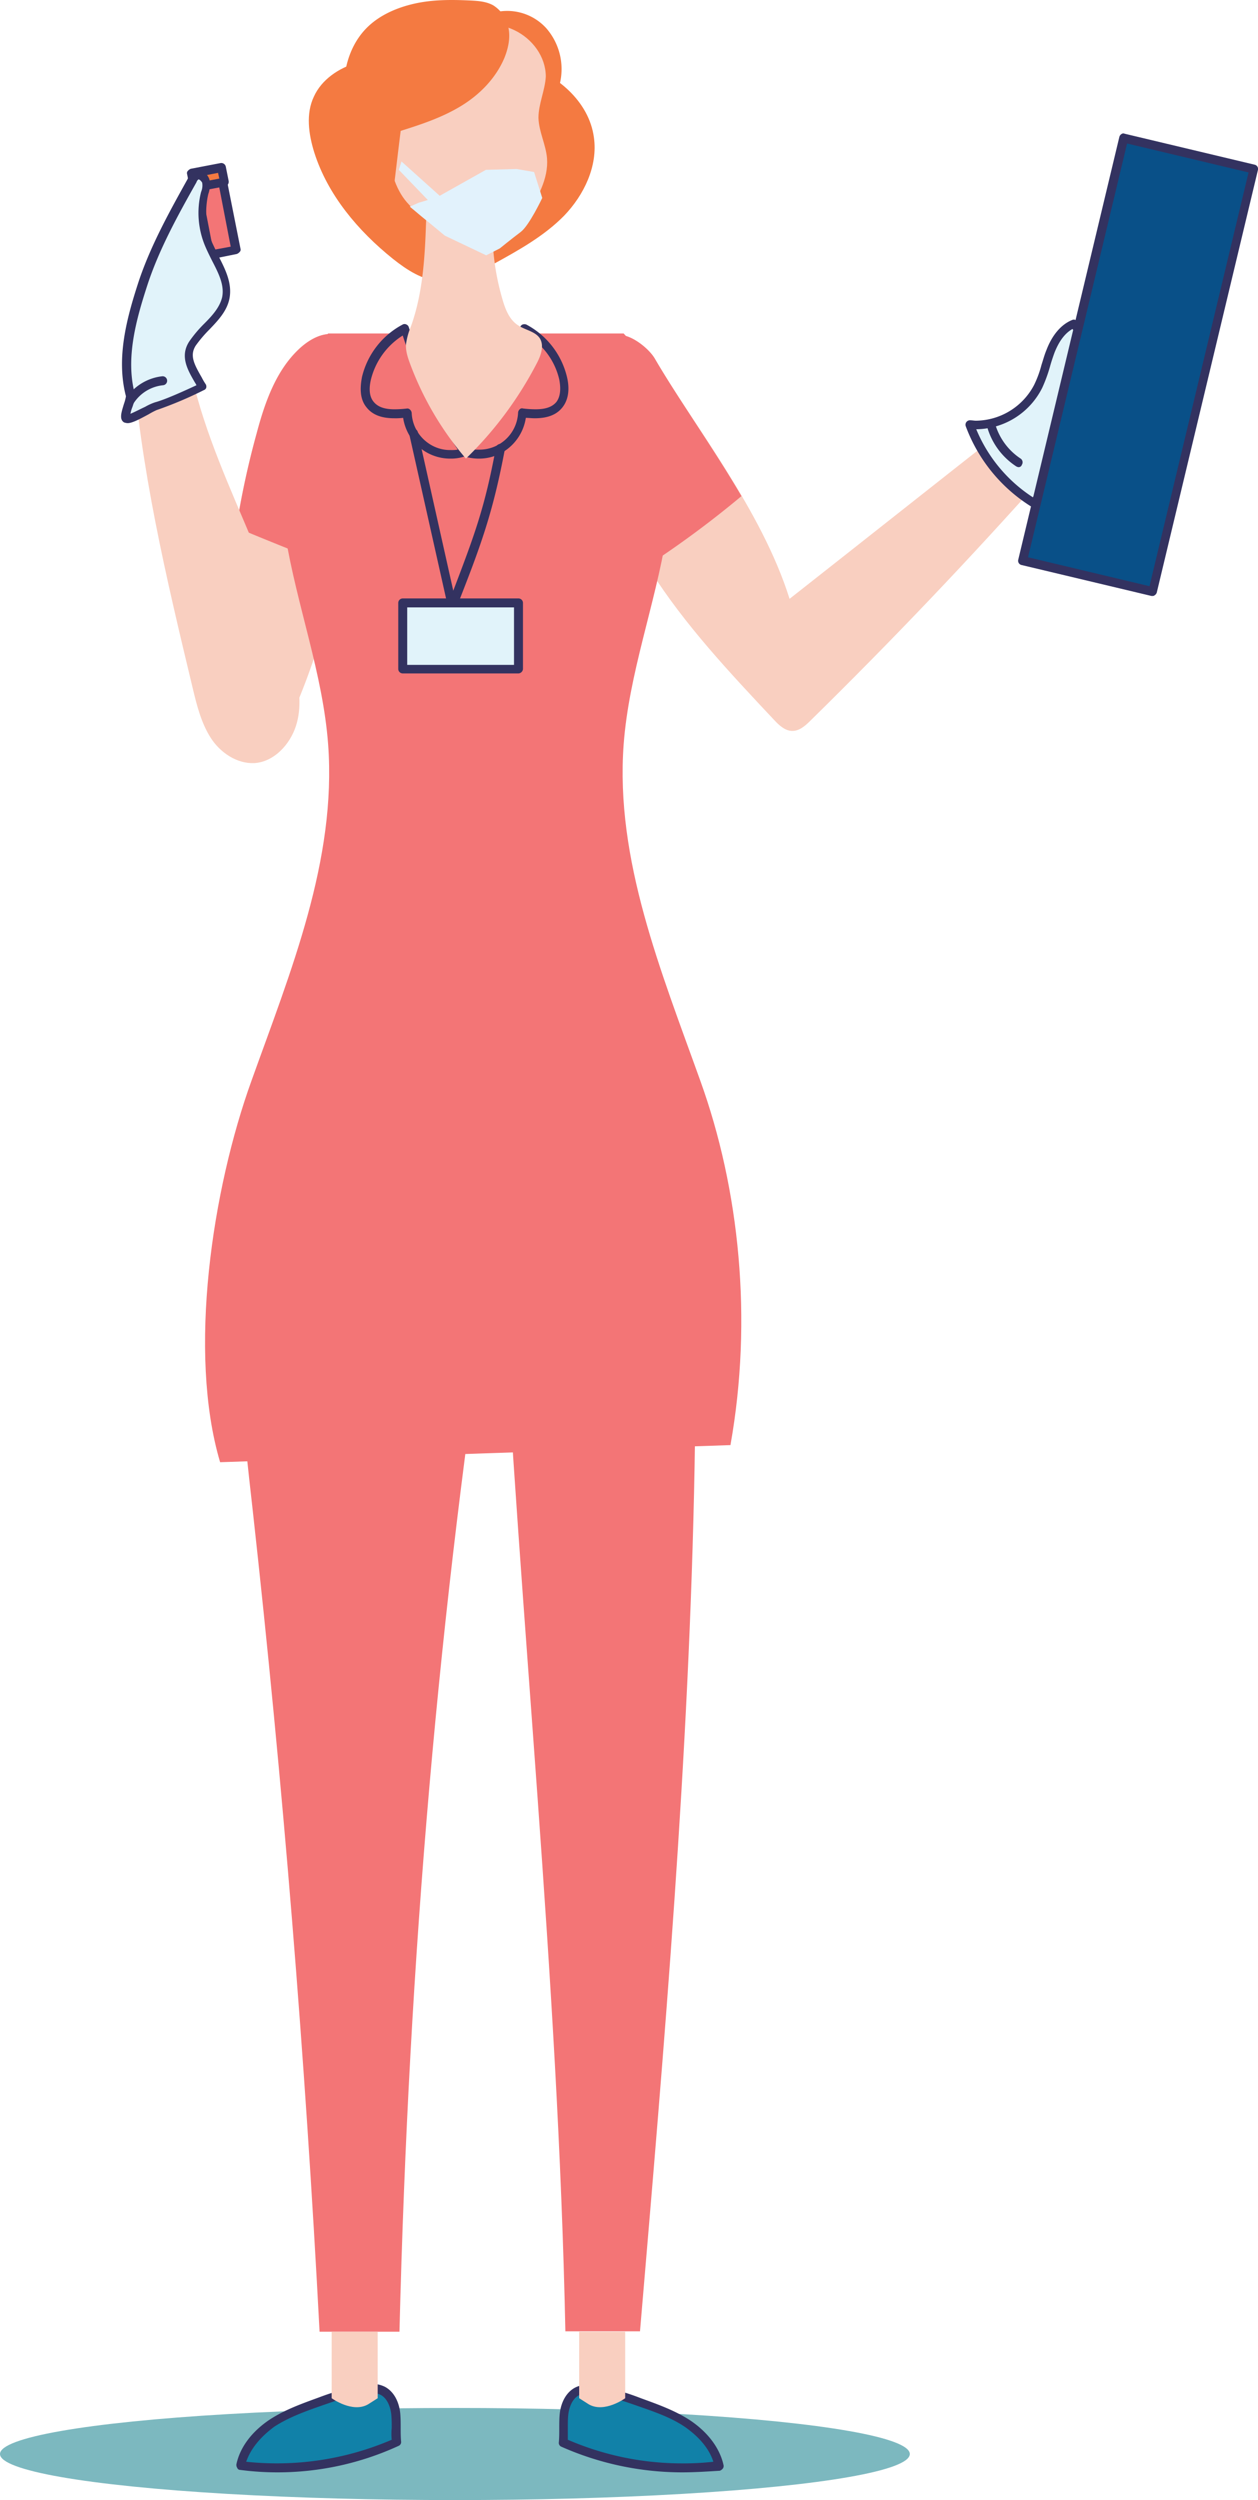 <svg xmlns="http://www.w3.org/2000/svg" width="487.929" height="969.64" viewBox="0 0 487.929 969.64"><g transform="translate(-190.5 -739.09)"><ellipse cx="176.441" cy="17.865" rx="176.441" ry="17.865" transform="translate(190.5 1673)" fill="#7cb8bf"/><g transform="translate(237.467 737.2)"><g transform="translate(143.564 4.427)"><path d="M326.926,784.764a27.142,27.142,0,0,0,10.435-17.549,24.112,24.112,0,0,0-5.692-19.446,20.485,20.485,0,0,0-18.972-6.324c-1.265,3.636-.158,7.589,1.9,10.909,1.9,3.32,4.743,6.008,6.8,9.17A33.53,33.53,0,0,1,326.926,784.764Z" transform="translate(-310.346 -739.389)" fill="#f47a41"/></g><g transform="translate(25.539 65.114)"><g transform="translate(1.739 4.743)"><rect width="27.668" height="10.277" transform="translate(7.117 30.84) rotate(-101.099)" fill="#f37576"/><path d="M244.637,813.978a1.852,1.852,0,0,1-1.739-1.423l-5.375-27.035a1.23,1.23,0,0,1,.316-1.265,2.835,2.835,0,0,1,1.107-.791l10.118-2.055a1.787,1.787,0,0,1,2.055,1.423l5.375,27.035a1.23,1.23,0,0,1-.316,1.265,2.836,2.836,0,0,1-1.107.791l-10.118,2.055Zm-3.32-27.352,4.585,23.715,6.8-1.265-4.585-23.715Z" transform="translate(-237.461 -781.385)" fill="#333260"/></g><rect width="5.534" height="11.858" transform="translate(2.894 9.477) rotate(-101.099)" fill="#f47a41"/><path d="M239.269,789.634a2.246,2.246,0,0,1-.949-.316,2.836,2.836,0,0,1-.79-1.107l-1.107-5.534a1.23,1.23,0,0,1,.316-1.265,2.835,2.835,0,0,1,1.107-.791l11.541-2.213a1.787,1.787,0,0,1,2.055,1.423l1.107,5.534a1.787,1.787,0,0,1-1.423,2.055l-11.541,2.214Zm.949-5.85.474,2.214,8.221-1.581-.474-2.213Z" transform="translate(-236.361 -778.385)" fill="#333260"/></g><g transform="translate(71.213 21.502)"><path d="M376.837,783.85c-1.9-14.071-14.545-24.664-28.142-28.774s-27.984-3.32-42.213-2.688c-7.273.316-14.7.474-21.66,2.53s-13.6,6.482-16.6,13.122c-3.162,6.64-2.055,14.545.158,21.66,5.217,16.443,16.917,30.355,30.513,41.264,5.375,4.269,11.383,8.221,18.182,8.7,7.431.474,14.229-3.162,20.711-6.64,9.8-5.375,19.763-10.909,27.51-18.814C373.043,806.143,378.418,794.917,376.837,783.85Z" transform="translate(-264.664 -750.175)" fill="#f47a41"/></g><g transform="translate(2.36 82.687)"><g transform="translate(167.398 844.101)"><path d="M358.007,1329.413a92.266,92.266,0,0,0-15.968-4.585c-2.688-.474-5.692-.633-8.063.632-3.162,1.739-4.743,5.534-5.059,9.012-.316,3.636.158,7.273-.316,10.751a113.534,113.534,0,0,0,60.553,8.854c-1.423-6.8-6.324-12.332-12.174-16.284S364.647,1331.626,358.007,1329.413Z" transform="translate(-326.988 -1322.773)" fill="#1181a8"/><path d="M375.358,1357.392h0a115.667,115.667,0,0,1-46.8-9.96,1.593,1.593,0,0,1-.949-1.739c.158-1.739.158-3.478.158-5.375,0-1.739,0-3.636.158-5.375.474-4.9,2.688-8.7,6.008-10.435a10.611,10.611,0,0,1,5.217-1.106,20.365,20.365,0,0,1,3.953.474,96.145,96.145,0,0,1,16.284,4.743c6.482,2.372,13.28,4.743,19.288,8.7,6.8,4.585,11.383,10.751,12.806,17.233a1.612,1.612,0,0,1-.316,1.423,2.835,2.835,0,0,1-1.107.791C385.16,1357.075,380.259,1357.392,375.358,1357.392Zm-44.268-12.648a111.539,111.539,0,0,0,44.268,9.17h0a102.867,102.867,0,0,0,12.174-.632c-1.581-5.059-5.534-9.644-10.909-13.439-5.534-3.794-12.174-6.008-18.5-8.221-5.059-1.739-10.277-3.636-15.652-4.585a31.463,31.463,0,0,0-3.478-.316,8.243,8.243,0,0,0-3.636.791c-3.162,1.739-3.953,6.008-4.111,7.747-.158,1.581-.158,3.32-.158,5.059Z" transform="translate(-327.581 -1323.4)" fill="#333260"/></g><g transform="translate(42.371 843.785)"><path d="M280.646,1329.413a92.268,92.268,0,0,1,15.968-4.585c2.688-.474,5.692-.633,8.063.632,3.162,1.739,4.743,5.534,5.059,9.012.316,3.636-.158,7.273.316,10.751a113.534,113.534,0,0,1-60.553,8.854c1.423-6.8,6.324-12.332,12.174-16.284C267.523,1334,274.006,1331.626,280.646,1329.413Z" transform="translate(-247.919 -1322.457)" fill="#1181a8"/><path d="M264.468,1357.508a110.514,110.514,0,0,1-14.545-.949,1.189,1.189,0,0,1-1.107-.791,2.125,2.125,0,0,1-.316-1.423c1.423-6.64,6.008-12.648,12.806-17.233,6.008-3.952,12.806-6.324,19.288-8.7a107.732,107.732,0,0,1,16.284-4.743,20.384,20.384,0,0,1,3.953-.474,11.021,11.021,0,0,1,5.217,1.107c3.32,1.739,5.534,5.533,6.008,10.435.158,1.9.158,3.636.158,5.375,0,1.9,0,3.636.158,5.375a1.592,1.592,0,0,1-.949,1.739A112.19,112.19,0,0,1,264.468,1357.508Zm-12.174-4.111a112.983,112.983,0,0,0,56.442-8.538,22.2,22.2,0,0,1,0-4.585c0-1.739,0-3.32-.158-5.059s-.949-6.008-4.111-7.747a8.243,8.243,0,0,0-3.636-.791c-.949,0-2.055.158-3.478.316-5.375.948-10.593,2.846-15.652,4.585-6.324,2.213-12.964,4.585-18.5,8.221C257.828,1343.753,254.034,1348.338,252.294,1353.4Z" transform="translate(-248.5 -1323.2)" fill="#333260"/></g><g transform="translate(179.389 47.588)"><path d="M406.1,969.858c-17.233-18.34-34.624-36.838-48.063-58.023s-22.608-46.007-21.818-71.146c.158-7.115,2.372-19.446,9.486-20.079,4.585-.474,11.7,5.059,14.071,9.012,15.336,26.245,41.581,58.972,52.331,93.28,28.142-22.134,56.284-44.426,84.426-66.56,5.059,6.008,10.118,11.858,15.02,17.865q-44.11,49.565-91.382,95.967c-2.055,2.055-4.427,4.11-7.273,3.953C410.209,973.968,408,971.913,406.1,969.858Z" transform="translate(-334.58 -819.03)" fill="#f9cfc0"/></g><g transform="translate(179.248 47.588)"><path d="M359.775,829.622c-2.372-3.953-9.328-9.486-14.071-9.012-7.115.632-9.17,12.964-9.486,20.079-.79,24.506,7.905,48.537,20.711,69.406a382.225,382.225,0,0,0,36.521-27.035C382.068,863.614,368.945,845.432,359.775,829.622Z" transform="translate(-334.441 -819.03)" fill="#f37576"/></g><g transform="translate(35.876 47.114)"><path d="M274.437,826.138c-8.854,8.379-13.122,20.553-16.284,32.411a356.408,356.408,0,0,0-12.332,109.722c.158,4.9.949,10.593,4.9,13.438,3.794,2.688,9.328,1.581,12.964-1.423,3.636-2.846,5.692-7.273,7.747-11.383,16.759-37.154,23.083-78.1,28.774-118.576.79-6.008,1.581-12.016.158-17.865-1.581-5.85-6.008-11.225-11.858-12.016C283.291,819.656,278.232,822.66,274.437,826.138Z" transform="translate(-243.753 -818.708)" fill="#f9cfc0"/></g><g transform="translate(40.751 46.956)"><path d="M298.46,850.328c.79-6.008,1.581-12.016.158-17.865-1.581-5.85-6.008-11.225-11.858-12.016-5.217-.791-10.277,2.213-14.071,5.85-8.854,8.379-13.122,20.553-16.284,32.411a322.225,322.225,0,0,0-7.905,36.679c13.122,5.533,26.4,10.751,39.683,15.968C292.452,891.276,295.614,870.723,298.46,850.328Z" transform="translate(-246.879 -818.55)" fill="#f37576"/></g><g transform="translate(42.056 406.161)"><path d="M280.285,1463.147h30.988c3.636-146.085,15.336-280.155,36.205-415.647H251.195c-4.269,31.778-.474,64.821,3.162,97.074Q271.906,1303.228,280.285,1463.147Z" transform="translate(-247.718 -1045.761)" fill="#f37576"/></g><g transform="translate(143.398 406.161)"><path d="M367.254,1463.206c9.486-111.619,19.13-223.4,21.185-335.648.474-26.719.632-53.754-2.53-80.157H313.5c7.273,141.816,21.976,277.309,24.822,415.647h28.932Z" transform="translate(-311.761 -1045.819)" fill="#f37576"/></g><g transform="translate(28.619 46.64)"><path d="M403.167,979.566c2.055-27.51,12.174-53.912,16.6-81.106s2.213-58.023-16.6-78.26H288.544c-18.814,20.237-21.027,50.909-16.6,78.26,4.427,27.193,14.545,53.6,16.6,81.106,3.32,44.9-14.545,88.062-29.723,130.433-15.178,42.055-24.822,105.3-12.174,147.982l197.942-6.64c8.7-48.853,3.478-99.287-11.7-141.342C417.713,1067.628,399.847,1024.308,403.167,979.566Z" transform="translate(-239.219 -818.303)" fill="#f37576"/></g><g transform="translate(0 47.01)"><path d="M270.33,986.78c7.589-.474,13.755-7.115,16.126-14.387s1.265-15.178-.316-22.608C276.812,905.2,248.2,865.675,243.295,820.3l-20.4,7.589c3,43.952,13.28,87.114,23.557,129.959,1.581,6.64,3.32,13.439,6.956,19.13S263.532,987.1,270.33,986.78Z" transform="translate(-221.003 -818.615)" fill="#f9cfc0"/></g><g transform="translate(90.586 44.876)"><path d="M280.577,838.288c-.79,3.478-.79,7.431,1.423,10.277,3.162,4.111,9.328,3.794,14.545,3.162a16.7,16.7,0,0,0,7.273,13.122,17.346,17.346,0,0,0,15.02,2.055A184.1,184.1,0,0,1,295.6,819,28.98,28.98,0,0,0,280.577,838.288Z" transform="translate(-278.357 -817.236)" fill="#f37576"/><path d="M313.785,870.082a18.453,18.453,0,0,1-10.435-3.162,18.76,18.76,0,0,1-7.905-12.648,24.482,24.482,0,0,1-3.478.158h0c-5.059,0-8.537-1.423-10.751-4.269-2.846-3.478-2.372-8.221-1.739-11.7a31.259,31.259,0,0,1,15.81-20.4,1.512,1.512,0,0,1,1.423,0,1.672,1.672,0,0,1,.949,1.107,177.734,177.734,0,0,0,22.925,47.43,1.537,1.537,0,0,1,.158,1.423,1.91,1.91,0,0,1-1.107,1.107A16.814,16.814,0,0,1,313.785,870.082Zm-16.759-19.447a1.435,1.435,0,0,1,1.107.474,1.952,1.952,0,0,1,.632,1.265,15.077,15.077,0,0,0,6.64,11.858,14.654,14.654,0,0,0,8.537,2.53,15.341,15.341,0,0,0,2.688-.158,178.7,178.7,0,0,1-21.344-44.268,28.2,28.2,0,0,0-12.332,17.075c-.632,2.688-.949,6.324,1.107,8.7,1.581,1.9,4.111,2.846,8.063,2.846h0a42.5,42.5,0,0,0,4.9-.316C296.868,850.636,297.026,850.636,297.026,850.636Z" transform="translate(-278.996 -817.884)" fill="#333260"/></g><g transform="translate(129.223 44.94)"><path d="M342.66,838.288c.791,3.478.791,7.431-1.423,10.277-3.162,4.111-9.328,3.794-14.545,3.162a16.7,16.7,0,0,1-7.273,13.122A17.346,17.346,0,0,1,304.4,866.9,184.1,184.1,0,0,0,327.641,819,28.533,28.533,0,0,1,342.66,838.288Z" transform="translate(-302.873 -817.3)" fill="#f37576"/><path d="M310.653,870.059a19.114,19.114,0,0,1-6.008-.949A1.91,1.91,0,0,1,303.538,868a1.486,1.486,0,0,1,.158-1.423,175.453,175.453,0,0,0,22.925-47.43,1.672,1.672,0,0,1,.949-1.107,2.194,2.194,0,0,1,1.423,0,31.259,31.259,0,0,1,15.81,20.4c.79,3.32,1.107,8.063-1.739,11.7-2.213,2.846-5.692,4.269-10.751,4.269-1.265,0-2.53-.158-3.478-.158a18.76,18.76,0,0,1-7.905,12.648A17.952,17.952,0,0,1,310.653,870.059Zm-2.688-3.636a15.341,15.341,0,0,0,2.688.158,14.986,14.986,0,0,0,15.178-14.387,1.952,1.952,0,0,1,.632-1.265,1.23,1.23,0,0,1,1.265-.316,40.186,40.186,0,0,0,4.9.316c3.953,0,6.482-.948,8.063-2.846,1.9-2.53,1.581-6.166,1.107-8.7a27.184,27.184,0,0,0-12.332-17.075A193.139,193.139,0,0,1,307.965,866.422Z" transform="translate(-303.434 -817.925)" fill="#333260"/></g><g transform="translate(109.376 79.184)"><path d="M307.67,916.288h0a1.751,1.751,0,0,1-1.739-1.265l-15.02-67.035a1.706,1.706,0,0,1,3.32-.791l13.755,61.5c8.379-21.976,12.269-32.418,16.538-55.5a1.768,1.768,0,0,1,3.478.632c-4.743,25.138-9.424,37.635-18.751,61.351A1.9,1.9,0,0,1,307.67,916.288Z" transform="translate(-290.881 -839.585)" fill="#333260"/></g><g transform="translate(105.137 151.303)"><rect width="44.901" height="25.612" transform="translate(1.739 1.739)" fill="#e1f3fa"/><path d="M334.84,914.291h-44.9a1.755,1.755,0,0,1-1.739-1.739V886.939a1.754,1.754,0,0,1,1.739-1.739h44.9a1.754,1.754,0,0,1,1.739,1.739v25.612A1.869,1.869,0,0,1,334.84,914.291Zm-43.162-3.32H333.1V888.678H291.678Z" transform="translate(-288.2 -885.2)" fill="#333260"/></g></g><g transform="translate(108.429 82.687)"><path d="M313.347,885.935a143.648,143.648,0,0,0,27.51-37c1.581-3,2.846-6.64,1.265-9.486-1.739-2.846-5.692-3.32-8.537-5.217-3.478-2.213-5.059-6.482-6.166-10.435a95.991,95.991,0,0,1-3.636-32.094c-8.537-.316-17.233-.791-25.77-1.107-.474,14.862-.949,30.039-6.008,44.11a26.715,26.715,0,0,0-1.9,6.957c-.158,2.688.79,5.375,1.739,7.905A121.412,121.412,0,0,0,313.347,885.935Z" transform="translate(-288.034 -788.861)" fill="#f9cfc0"/></g><g transform="translate(101.109 9.012)"><path d="M344.2,780.8c.158,5.375,2.846,10.276,3.32,15.652.632,8.063-3.794,15.652-8.063,22.45-3.953,6.324-9.17,13.281-16.443,13.122-3.478,0-6.8-1.739-9.8-3.478-7.273-4.111-14.545-8.7-20.079-15.02-9.012-10.435-9.17-32.094-5.375-45.375s10.435-18.34,23.715-22.609c7.273-2.213,16.443-2.055,23.4,1.265s12.174,10.276,12.174,18.024C346.734,770.207,344.2,775.424,344.2,780.8Z" transform="translate(-283.429 -742.223)" fill="#f9cfc0"/></g><g transform="translate(84.797)"><path d="M323.306,738.561c3.32.158,6.64.316,9.486,1.9a13.1,13.1,0,0,1,6.008,9.328c.632,3.794-.316,7.747-1.739,11.225-3.32,7.747-9.486,14.071-16.759,18.5s-15.336,7.115-23.4,9.644c-1.107,8.7-2.055,17.233-3.162,25.929-7.589-9.486-14.545-19.763-17.549-31.62-3-11.7-1.107-25.3,7.273-33.992,4.9-5.059,11.7-8.063,18.656-9.644S316.191,738.244,323.306,738.561Z" transform="translate(-273.254 -736.505)" fill="#f47a41"/></g><g transform="translate(140.283 50.036)"><path d="M320.118,769.9a48.3,48.3,0,0,1,1.581,11.541c0,2.688-.316,5.534-2.372,7.273-2.53,2.055-6.324.791-9.328-.474Z" transform="translate(-308.32 -768.237)" fill="#f9cfc0"/></g><g transform="translate(0 67.984)"><path d="M251.013,863.543c-4.427,2.055-13.439,6.324-18.023,7.589-1.739.474-9.96,5.692-11.383,4.743-1.265-.791,2.055-7.431,1.739-9.012-3.794-14.229.316-29.565,4.9-43.636s11.858-27.035,19.13-40a3.865,3.865,0,0,1,1.423-1.739c1.423-.791,3.162.474,3.636,2.055a8.2,8.2,0,0,1-.474,4.743,32.647,32.647,0,0,0,1.581,19.763c2.846,6.957,8.221,13.6,6.64,20.869-1.423,7.273-9.012,11.383-12.964,17.707C243.74,852.476,247.851,857.536,251.013,863.543Z" transform="translate(-219.562 -779.592)" fill="#e1f3fa"/><path d="M222.725,878.223a4.617,4.617,0,0,1-1.423-.316c-1.9-1.265-.949-3.953,0-7.115a17.115,17.115,0,0,0,.79-3c-3.953-15.02.474-30.83,4.9-44.426,4.743-14.229,12.174-27.51,19.288-40.316a6.894,6.894,0,0,1,2.055-2.372,3.187,3.187,0,0,1,1.739-.474,5.017,5.017,0,0,1,4.427,3.636,10.727,10.727,0,0,1-.316,5.059l-.158.474a31.361,31.361,0,0,0,1.423,18.656c.79,1.739,1.739,3.636,2.53,5.375,2.688,5.217,5.375,10.593,4.269,16.443-.949,4.9-4.427,8.537-7.747,12.016a49.586,49.586,0,0,0-5.375,6.324c-2.372,3.795-.632,7.115,2.372,12.332a23.811,23.811,0,0,0,1.581,2.688,1.873,1.873,0,0,1,.158,1.265,1.426,1.426,0,0,1-.949.949,151.346,151.346,0,0,1-18.34,7.747,29.787,29.787,0,0,0-3,1.581C227.152,876.8,224.465,878.223,222.725,878.223Zm0-3.32v0Zm27.51-91.224h0a2.017,2.017,0,0,0-.79,1.107c-7.115,12.648-14.387,25.771-18.972,39.683-4.269,13.122-8.7,28.458-4.9,42.529.316,1.107-.158,2.53-.949,4.9a13.354,13.354,0,0,0-.791,2.688c1.581-.632,4.269-2.055,5.692-2.688a21.307,21.307,0,0,1,3.794-1.739c4.111-1.107,11.7-4.585,16.126-6.64a9.07,9.07,0,0,0-.632-1.107c-2.846-4.9-5.85-10.119-2.213-15.81a48.713,48.713,0,0,1,5.85-6.957c3.162-3.162,6.008-6.324,6.956-10.276.949-4.743-1.423-9.328-3.953-14.229-.949-1.9-1.9-3.794-2.688-5.692a33.237,33.237,0,0,1-1.581-20.711l.158-.474a6.254,6.254,0,0,0,.316-3.32C251.184,784.153,250.551,783.678,250.235,783.678Z" transform="translate(-220.207 -780.2)" fill="#333260"/></g><g transform="translate(327.479 125.848)"><path d="M496.167,850.153,468.658,817.9c-4.427,1.739-7.273,6.166-9.012,10.593s-2.688,9.328-4.743,13.6a27.41,27.41,0,0,1-26.4,14.861,61.146,61.146,0,0,0,24.98,30.672,66.04,66.04,0,0,1,39.525-30.2c2.055-.474,4.743-1.423,4.9-3.636C498.064,852.366,497.116,851.259,496.167,850.153Z" transform="translate(-426.666 -816.161)" fill="#e1f3fa"/><path d="M454.154,889.843a2.248,2.248,0,0,1-.949-.316,62.224,62.224,0,0,1-25.77-31.462,1.74,1.74,0,0,1,1.9-2.214c.632,0,1.423.158,2.055.158h0A25.763,25.763,0,0,0,454,842.1a41.071,41.071,0,0,0,2.846-7.747c.632-1.9,1.107-3.795,1.9-5.692,2.213-5.85,5.692-9.96,9.96-11.7a1.509,1.509,0,0,1,1.9.474l27.51,32.253c.949.948,2.372,2.688,2.055,4.9-.316,3.636-4.585,4.743-6.166,5.059a63.692,63.692,0,0,0-38.577,29.249c-.158.474-.632.632-1.107.791A.155.155,0,0,1,454.154,889.843Zm-22.608-30.513a57.793,57.793,0,0,0,21.976,26.4A66.665,66.665,0,0,1,493.2,856.325c2.371-.632,3.478-1.265,3.636-2.213a5,5,0,0,0-1.265-2.372l-26.719-31.3c-3.636,2.055-5.692,6.008-6.956,9.17-.632,1.739-1.265,3.636-1.739,5.375a57.389,57.389,0,0,1-3,8.221A29,29,0,0,1,431.545,859.329Z" transform="translate(-427.34 -816.8)" fill="#333260"/></g><g transform="translate(347.939 53.651)"><rect width="51.857" height="168.378" transform="translate(41.022 1.751) rotate(13.462)" fill="#095088"/><path d="M492.484,950.525h-.474l-50.434-12.016a1.684,1.684,0,0,1-1.265-2.055L479.52,772.5a1.83,1.83,0,0,1,.791-1.107,1.194,1.194,0,0,1,1.265-.158l50.434,12.016a1.684,1.684,0,0,1,1.265,2.055L494.065,949.1a1.83,1.83,0,0,1-.791,1.107A1.208,1.208,0,0,1,492.484,950.525Zm-48.379-15.02L491.22,946.73l38.419-160.473-47.114-11.225Z" transform="translate(-440.281 -771.134)" fill="#333260"/></g><g transform="translate(1.777 147.804)"><path d="M223.021,841.775a2.246,2.246,0,0,1-.949-.316,1.741,1.741,0,0,1-.474-2.371,19.42,19.42,0,0,1,13.913-8.379,1.746,1.746,0,1,1,.316,3.478,15.443,15.443,0,0,0-11.383,6.957A1.717,1.717,0,0,1,223.021,841.775Z" transform="translate(-221.331 -830.687)" fill="#333260"/></g><g transform="translate(335.87 165.449)"><path d="M444.9,859.48a2.246,2.246,0,0,1-.949-.316,27.118,27.118,0,0,1-11.225-15.178,1.651,1.651,0,1,1,3.162-.949,24.091,24.091,0,0,0,9.8,13.122,1.741,1.741,0,0,1,.474,2.371A1.325,1.325,0,0,1,444.9,859.48Z" transform="translate(-432.647 -841.847)" fill="#333260"/></g></g><path d="M1210.309,1957.859l3.368-1.5,3.616-1.088-11.245-11.7,1.04-3.25,14.82,13.316,17.909-10.066,11.85-.335,6.848,1.173,3.168,10.064s-5.053,10.713-8.348,13.186-8.128,6.387-8.128,6.387l-5.272,2.678L1223.9,1969.1Z" transform="translate(-860.862 -1138.611)" fill="#e2f2fc"/><path d="M696.785-1029.413c-6.062,3.536-14.144-2.357-14.144-2.357v-25.762h17.848v25.762Z" transform="translate(-363.5 2701)" fill="#f9cfc0"/><path d="M686.345-1029.413c6.062,3.536,14.144-2.357,14.144-2.357v-25.762H682.641v25.762Z" transform="translate(-267.5 2701)" fill="#f9cfc0"/></g></svg>